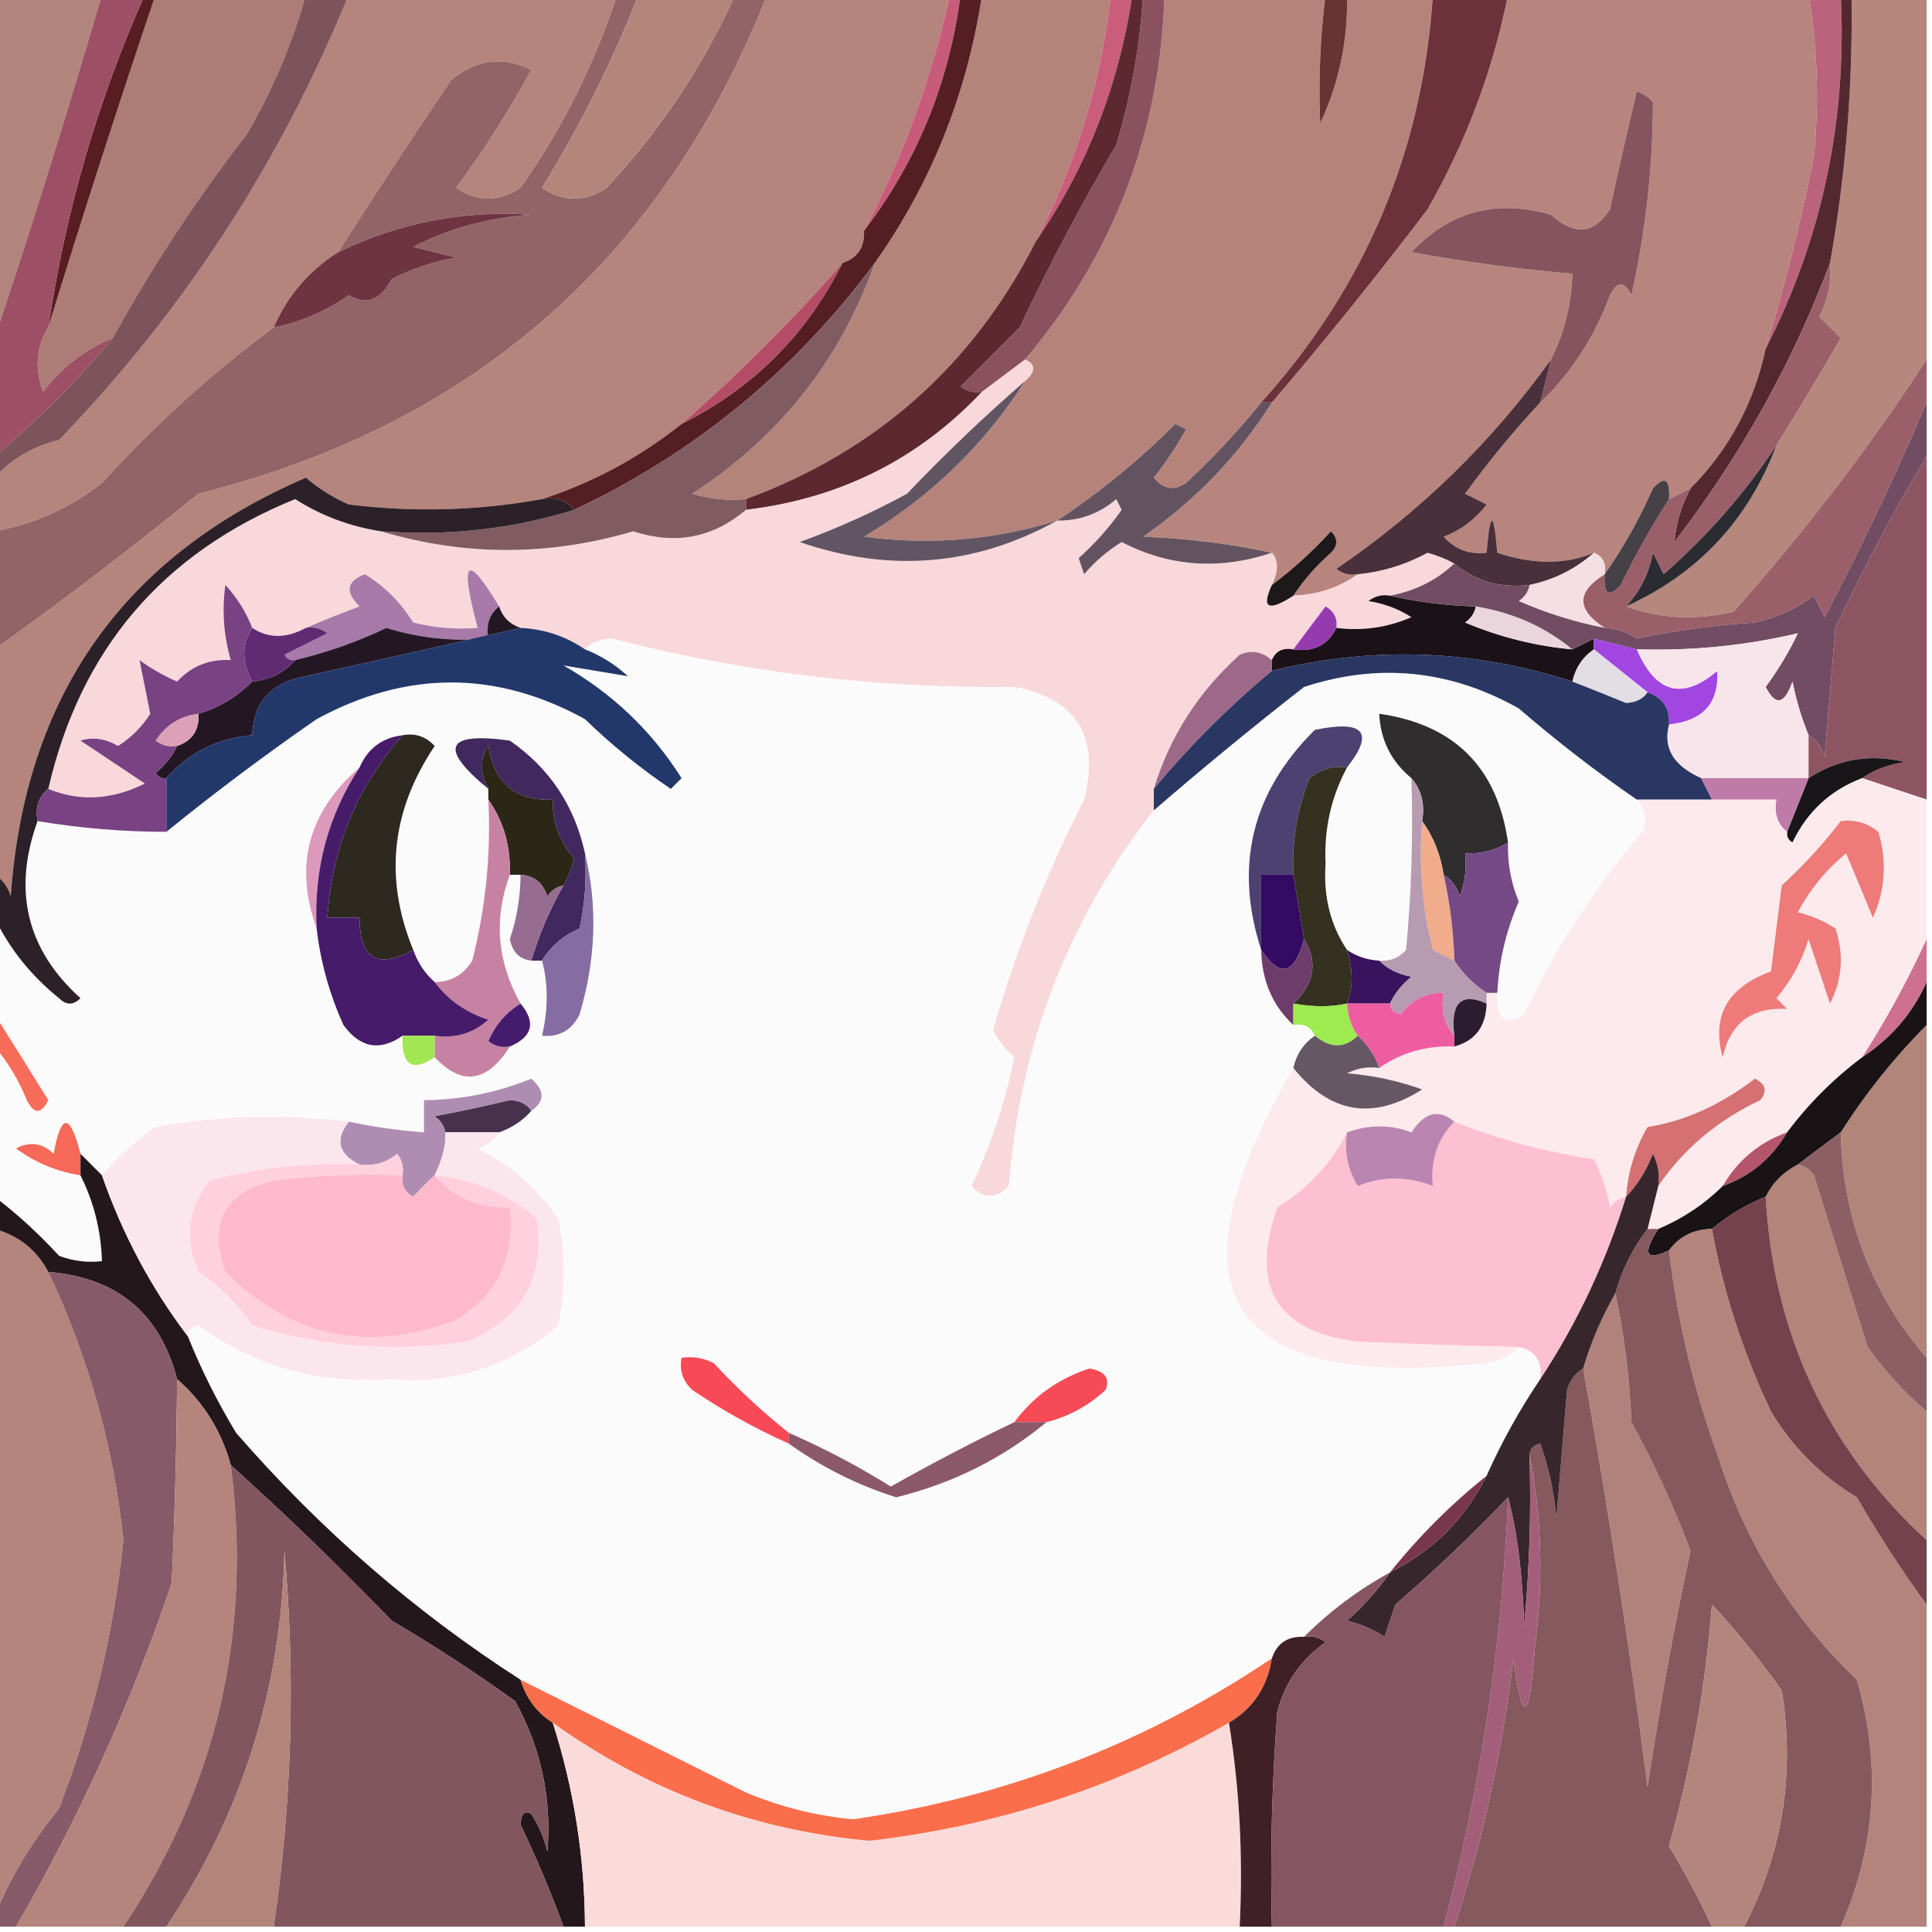 <?xml version="1.0" encoding="UTF-8"?>
<!DOCTYPE svg PUBLIC "-//W3C//DTD SVG 1.1//EN" "http://www.w3.org/Graphics/SVG/1.1/DTD/svg11.dtd">
<svg xmlns="http://www.w3.org/2000/svg" version="1.1" width="180px" height="180px" style="shape-rendering:geometricPrecision; text-rendering:geometricPrecision; image-rendering:optimizeQuality; fill-rule:evenodd; clip-rule:evenodd" xmlns:xlink="http://www.w3.org/1999/xlink">
<g><path style="opacity:1" fill="#b1857c" d="M -0.5,-0.5 C 2.833,-0.5 6.167,-0.5 9.5,-0.5C 6.333,10.328 3,20.994 -0.5,31.5C -0.5,20.833 -0.5,10.167 -0.5,-0.5 Z"/></g>
<g><path style="opacity:1" fill="#ad7c76" d="M 14.5,-0.5 C 19.167,-0.5 23.833,-0.5 28.5,-0.5C 27.237,4.032 25.404,8.365 23,12.5C 18.327,18.516 14.16,24.849 10.5,31.5C 7.944,32.543 5.777,34.21 4,36.5C 3.211,34.288 3.378,32.288 4.5,30.5C 7.665,20.197 10.998,9.863 14.5,-0.5 Z"/></g>
<g><path style="opacity:1" fill="#b5847c" d="M 32.5,-0.5 C 40.833,-0.5 49.167,-0.5 57.5,-0.5C 55.414,5.93 52.414,11.93 48.5,17.5C 46.5,18.833 44.5,18.833 42.5,17.5C 45.083,14.003 47.416,10.336 49.5,6.5C 46.812,5.203 44.312,5.536 42,7.5C 38.405,12.811 34.905,18.145 31.5,23.5C 28.787,25.213 26.787,27.547 25.5,30.5C 19.703,34.795 14.37,39.629 9.5,45C 6.516,47.326 3.183,48.826 -0.5,49.5C -0.5,47.833 -0.5,46.167 -0.5,44.5C 1.113,42.73 3.113,41.564 5.5,41C 17.142,28.945 26.142,15.112 32.5,-0.5 Z"/></g>
<g><path style="opacity:1" fill="#926467" d="M 57.5,-0.5 C 58.167,-0.5 58.833,-0.5 59.5,-0.5C 57.038,5.757 54.038,11.757 50.5,17.5C 52.5,18.833 54.5,18.833 56.5,17.5C 61.503,12.159 65.503,6.159 68.5,-0.5C 69.5,-0.5 70.5,-0.5 71.5,-0.5C 61.736,24.102 44.069,39.602 18.5,46C 12.29,51.049 5.957,55.883 -0.5,60.5C -0.5,56.833 -0.5,53.167 -0.5,49.5C 3.183,48.826 6.516,47.326 9.5,45C 14.37,39.629 19.703,34.795 25.5,30.5C 28.005,30.02 30.338,29.02 32.5,27.5C 34.123,28.476 35.457,27.976 36.5,26C 38.392,25.027 40.392,24.36 42.5,24C 41.167,23.667 39.833,23.333 38.5,23C 41.909,21.26 45.576,20.26 49.5,20C 43.185,19.579 37.185,20.746 31.5,23.5C 34.905,18.145 38.405,12.811 42,7.5C 44.312,5.536 46.812,5.203 49.5,6.5C 47.416,10.336 45.083,14.003 42.5,17.5C 44.5,18.833 46.5,18.833 48.5,17.5C 52.414,11.93 55.414,5.93 57.5,-0.5 Z"/></g>
<g><path style="opacity:1" fill="#b4867b" d="M 59.5,-0.5 C 62.5,-0.5 65.5,-0.5 68.5,-0.5C 65.503,6.159 61.503,12.159 56.5,17.5C 54.5,18.833 52.5,18.833 50.5,17.5C 54.038,11.757 57.038,5.757 59.5,-0.5 Z"/></g>
<g><path style="opacity:1" fill="#b5847c" d="M 71.5,-0.5 C 77.167,-0.5 82.833,-0.5 88.5,-0.5C 86.821,7.205 84.154,14.538 80.5,21.5C 80.573,23.027 79.906,24.027 78.5,24.5C 73.833,29.833 68.833,34.833 63.5,39.5C 59.571,42.631 55.237,44.964 50.5,46.5C 44.551,47.579 38.551,47.746 32.5,47C 31.034,46.364 29.7,45.531 28.5,44.5C 11.483,51.837 2.317,64.837 1,83.5C 0.722,82.584 0.222,81.918 -0.5,81.5C -0.5,74.5 -0.5,67.5 -0.5,60.5C 5.957,55.883 12.29,51.049 18.5,46C 44.069,39.602 61.736,24.102 71.5,-0.5 Z"/></g>
<g><path style="opacity:1" fill="#b4837a" d="M 91.5,-0.5 C 95.5,-0.5 99.5,-0.5 103.5,-0.5C 102.576,7.605 100.242,15.272 96.5,22.5C 90.654,34.011 81.654,42.011 69.5,46.5C 67.801,46.66 66.134,46.493 64.5,46C 72.658,40.69 78.324,33.523 81.5,24.5C 86.76,17.079 90.093,8.746 91.5,-0.5 Z"/></g>
<g><path style="opacity:1" fill="#b6837b" d="M 108.5,-0.5 C 113.5,-0.5 118.5,-0.5 123.5,-0.5C 122.996,3.507 122.83,7.507 123,11.5C 124.772,7.687 125.605,3.687 125.5,-0.5C 128.167,-0.5 130.833,-0.5 133.5,-0.5C 132.561,14.042 127.227,26.709 117.5,37.5C 115.4,40.104 113.067,42.604 110.5,45C 109.365,45.749 108.365,45.583 107.5,44.5C 108.624,43.086 109.624,41.586 110.5,40C 110.167,39.833 109.833,39.667 109.5,39.5C 106.129,42.871 102.463,45.871 98.5,48.5C 92.629,50.323 86.629,50.823 80.5,50C 86.685,46.314 91.685,41.48 95.5,35.5C 96.506,34.604 96.506,33.938 95.5,33.5C 103.761,23.722 108.095,12.389 108.5,-0.5 Z"/></g>
<g><path style="opacity:1" fill="#b7857d" d="M 140.5,-0.5 C 149.833,-0.5 159.167,-0.5 168.5,-0.5C 169.332,4.481 169.498,9.481 169,14.5C 167.8,20.596 166.3,26.596 164.5,32.5C 163.41,37.568 161.076,41.901 157.5,45.5C 156.833,45.833 156.167,46.167 155.5,46.5C 155.607,44.621 155.107,44.288 154,45.5C 152.726,48.391 151.226,51.058 149.5,53.5C 149.672,52.508 149.338,51.842 148.5,51.5C 145.849,52.611 142.849,52.611 139.5,51.5C 139.167,47.5 138.833,47.5 138.5,51.5C 136.897,51.688 135.563,51.188 134.5,50C 136.116,49.385 137.449,48.385 138.5,47C 137.833,46.667 137.167,46.333 136.5,46C 138.698,42.977 141.031,40.144 143.5,37.5C 146.389,34.744 148.556,31.411 150,27.5C 150.667,26.167 151.333,26.167 152,27.5C 153.329,21.537 153.996,15.537 154,9.5C 153.586,9.043 153.086,8.709 152.5,8.5C 151.621,12.154 150.787,15.821 150,19.5C 148.512,21.82 146.679,21.987 144.5,20C 139.36,18.54 135.026,19.707 131.5,23.5C 136.477,24.407 141.477,25.073 146.5,25.5C 146.416,28.327 145.75,30.994 144.5,33.5C 139.027,41.139 132.36,47.639 124.5,53C 125.094,53.464 125.761,53.631 126.5,53.5C 124.786,54.738 122.786,55.405 120.5,55.5C 121.458,54.038 122.624,52.705 124,51.5C 124.667,50.833 124.667,50.167 124,49.5C 122.296,51.373 120.463,53.04 118.5,54.5C 119.116,53.202 119.116,52.202 118.5,51.5C 114.688,50.676 110.688,50.176 106.5,50C 111.377,46.624 115.377,42.457 118.5,37.5C 123.469,31.688 128.303,25.688 133,19.5C 136.591,13.225 139.091,6.558 140.5,-0.5 Z"/></g>
<g><path style="opacity:1" fill="#b6877c" d="M 172.5,-0.5 C 174.833,-0.5 177.167,-0.5 179.5,-0.5C 179.5,10.833 179.5,22.167 179.5,33.5C 174.13,41.718 168.13,49.551 161.5,57C 157.973,57.807 154.64,57.641 151.5,56.5C 158.228,53.438 162.894,48.438 165.5,41.5C 167.501,38.288 169.501,34.955 171.5,31.5C 170.833,30.833 170.167,30.167 169.5,29.5C 170.309,27.929 170.643,26.262 170.5,24.5C 171.971,16.242 172.638,7.909 172.5,-0.5 Z"/></g>
<g><path style="opacity:1" fill="#693331" d="M 123.5,-0.5 C 124.167,-0.5 124.833,-0.5 125.5,-0.5C 125.605,3.687 124.772,7.687 123,11.5C 122.83,7.507 122.996,3.507 123.5,-0.5 Z"/></g>
<g><path style="opacity:1" fill="#571d21" d="M 13.5,-0.5 C 13.833,-0.5 14.167,-0.5 14.5,-0.5C 10.998,9.863 7.665,20.197 4.5,30.5C 6.092,19.729 9.092,9.395 13.5,-0.5 Z"/></g>
<g><path style="opacity:1" fill="#c85b7a" d="M 88.5,-0.5 C 88.833,-0.5 89.167,-0.5 89.5,-0.5C 88.433,7.72 85.433,15.053 80.5,21.5C 84.154,14.538 86.821,7.205 88.5,-0.5 Z"/></g>
<g><path style="opacity:1" fill="#bb637c" d="M 168.5,-0.5 C 169.5,-0.5 170.5,-0.5 171.5,-0.5C 172.088,11.235 169.754,22.235 164.5,32.5C 166.3,26.596 167.8,20.596 169,14.5C 169.498,9.481 169.332,4.481 168.5,-0.5 Z"/></g>
<g><path style="opacity:1" fill="#53282f" d="M 171.5,-0.5 C 171.833,-0.5 172.167,-0.5 172.5,-0.5C 172.638,7.909 171.971,16.242 170.5,24.5C 167.01,33.805 162.176,42.471 156,50.5C 156.134,48.811 156.634,47.144 157.5,45.5C 161.076,41.901 163.41,37.568 164.5,32.5C 169.754,22.235 172.088,11.235 171.5,-0.5 Z"/></g>
<g><path style="opacity:1" fill="#6d313b" d="M 133.5,-0.5 C 135.833,-0.5 138.167,-0.5 140.5,-0.5C 139.091,6.558 136.591,13.225 133,19.5C 128.303,25.688 123.469,31.688 118.5,37.5C 118.167,37.5 117.833,37.5 117.5,37.5C 127.227,26.709 132.561,14.042 133.5,-0.5 Z"/></g>
<g><path style="opacity:1" fill="#9d4f65" d="M 9.5,-0.5 C 10.833,-0.5 12.167,-0.5 13.5,-0.5C 9.092,9.395 6.092,19.729 4.5,30.5C 3.378,32.288 3.211,34.288 4,36.5C 5.777,34.21 7.944,32.543 10.5,31.5C 7.167,35.5 3.5,39.167 -0.5,42.5C -0.5,38.833 -0.5,35.167 -0.5,31.5C 3,20.994 6.333,10.328 9.5,-0.5 Z"/></g>
<g><path style="opacity:1" fill="#8b515e" d="M 106.5,-0.5 C 107.167,-0.5 107.833,-0.5 108.5,-0.5C 108.095,12.389 103.761,23.722 95.5,33.5C 94.167,34.5 92.833,35.5 91.5,36.5C 90.761,36.631 90.094,36.464 89.5,36C 91.333,34.167 93.167,32.333 95,30.5C 97.73,24.706 100.73,19.04 104,13.5C 105.373,8.928 106.206,4.261 106.5,-0.5 Z"/></g>
<g><path style="opacity:1" fill="#7d545c" d="M 28.5,-0.5 C 29.833,-0.5 31.167,-0.5 32.5,-0.5C 26.142,15.112 17.142,28.945 5.5,41C 3.113,41.564 1.113,42.73 -0.5,44.5C -0.5,43.833 -0.5,43.167 -0.5,42.5C 3.5,39.167 7.167,35.5 10.5,31.5C 14.16,24.849 18.327,18.516 23,12.5C 25.404,8.365 27.237,4.032 28.5,-0.5 Z"/></g>
<g><path style="opacity:1" fill="#ca5d7b" d="M 103.5,-0.5 C 104.167,-0.5 104.833,-0.5 105.5,-0.5C 104.241,7.96 101.241,15.627 96.5,22.5C 100.242,15.272 102.576,7.605 103.5,-0.5 Z"/></g>
<g><path style="opacity:1" fill="#85545e" d="M 143.5,37.5 C 143.833,36.167 144.167,34.833 144.5,33.5C 145.75,30.994 146.416,28.327 146.5,25.5C 141.477,25.073 136.477,24.407 131.5,23.5C 135.026,19.707 139.36,18.54 144.5,20C 146.679,21.987 148.512,21.82 150,19.5C 150.787,15.821 151.621,12.154 152.5,8.5C 153.086,8.709 153.586,9.043 154,9.5C 153.996,15.537 153.329,21.537 152,27.5C 151.333,26.167 150.667,26.167 150,27.5C 148.556,31.411 146.389,34.744 143.5,37.5 Z"/></g>
<g><path style="opacity:1" fill="#6f3441" d="M 25.5,30.5 C 26.787,27.547 28.787,25.213 31.5,23.5C 37.185,20.746 43.185,19.579 49.5,20C 45.576,20.26 41.909,21.26 38.5,23C 39.833,23.333 41.167,23.667 42.5,24C 40.392,24.36 38.392,25.027 36.5,26C 35.457,27.976 34.123,28.476 32.5,27.5C 30.338,29.02 28.005,30.02 25.5,30.5 Z"/></g>
<g><path style="opacity:1" fill="#b54c67" d="M 78.5,24.5 C 75.167,31.167 70.167,36.167 63.5,39.5C 68.833,34.833 73.833,29.833 78.5,24.5 Z"/></g>
<g><path style="opacity:1" fill="#5d2830" d="M 105.5,-0.5 C 105.833,-0.5 106.167,-0.5 106.5,-0.5C 106.206,4.261 105.373,8.928 104,13.5C 100.73,19.04 97.73,24.706 95,30.5C 93.167,32.333 91.333,34.167 89.5,36C 90.094,36.464 90.761,36.631 91.5,36.5C 85.566,42.801 78.232,46.467 69.5,47.5C 69.5,47.167 69.5,46.833 69.5,46.5C 81.654,42.011 90.654,34.011 96.5,22.5C 101.241,15.627 104.241,7.96 105.5,-0.5 Z"/></g>
<g><path style="opacity:1" fill="#541e22" d="M 89.5,-0.5 C 90.167,-0.5 90.833,-0.5 91.5,-0.5C 90.093,8.746 86.76,17.079 81.5,24.5C 74.071,34.539 64.738,42.206 53.5,47.5C 52.791,46.596 51.791,46.263 50.5,46.5C 55.237,44.964 59.571,42.631 63.5,39.5C 70.167,36.167 75.167,31.167 78.5,24.5C 79.906,24.027 80.573,23.027 80.5,21.5C 85.433,15.053 88.433,7.72 89.5,-0.5 Z"/></g>
<g><path style="opacity:1" fill="#9b5f69" d="M 170.5,24.5 C 170.643,26.262 170.309,27.929 169.5,29.5C 170.167,30.167 170.833,30.833 171.5,31.5C 169.501,34.955 167.501,38.288 165.5,41.5C 162.611,45.899 159.111,49.899 155,53.5C 154.667,52.833 154.333,52.167 154,51.5C 153.634,53.452 152.801,55.118 151.5,56.5C 154.64,57.641 157.973,57.807 161.5,57C 168.13,49.551 174.13,41.718 179.5,33.5C 179.5,34.833 179.5,36.167 179.5,37.5C 176.654,44.197 173.487,50.864 170,57.5C 169.667,56.833 169.333,56.167 169,55.5C 167.352,56.717 165.519,57.55 163.5,58C 159.778,58.238 156.111,58.738 152.5,59.5C 151.583,58.873 150.583,58.539 149.5,58.5C 146.849,56.801 146.849,55.134 149.5,53.5C 149.393,55.379 149.893,55.712 151,54.5C 152.397,51.646 153.897,48.98 155.5,46.5C 156.167,46.167 156.833,45.833 157.5,45.5C 156.634,47.144 156.134,48.811 156,50.5C 162.176,42.471 167.01,33.805 170.5,24.5 Z"/></g>
<g><path style="opacity:1" fill="#f8d8da" d="M 95.5,33.5 C 96.506,33.938 96.506,34.604 95.5,35.5C 91.702,38.796 88.036,42.296 84.5,46C 81.289,47.75 77.956,49.25 74.5,50.5C 82.874,53.395 90.874,52.728 98.5,48.5C 100.582,48.528 102.416,47.861 104,46.5C 104.167,46.833 104.333,47.167 104.5,47.5C 103.329,49.169 101.996,50.669 100.5,52C 100.667,52.5 100.833,53 101,53.5C 102.019,52.313 103.186,51.313 104.5,50.5C 108.941,52.799 113.608,53.132 118.5,51.5C 119.116,52.202 119.116,53.202 118.5,54.5C 117.496,56.677 118.162,57.011 120.5,55.5C 122.786,55.405 124.786,54.738 126.5,53.5C 128.787,53.276 130.953,52.609 133,51.5C 133.902,51.743 134.735,52.077 135.5,52.5C 133.844,54.06 131.844,55.06 129.5,55.5C 128.761,55.369 128.094,55.536 127.5,56C 128.938,56.219 130.271,56.719 131.5,57.5C 129.257,58.474 126.924,58.808 124.5,58.5C 124.631,57.624 124.298,56.957 123.5,56.5C 122.476,57.852 121.476,59.185 120.5,60.5C 119.508,60.328 118.842,60.662 118.5,61.5C 117.577,60.697 116.577,60.53 115.5,61C 111.634,64.486 108.967,68.653 107.5,73.5C 107.5,74.167 107.5,74.833 107.5,75.5C 99.522,85.678 95.022,97.345 94,110.5C 92.817,111.731 91.651,111.731 90.5,110.5C 92.301,106.683 93.635,102.683 94.5,98.5C 93.689,97.784 93.022,96.95 92.5,96C 94.635,88.563 97.468,81.396 101,74.5C 102.485,68.624 100.319,65.124 94.5,64C 81.794,64.174 69.294,62.674 57,59.5C 55.93,59.528 55.097,59.861 54.5,60.5C 52.703,59.27 50.703,58.604 48.5,58.5C 47.5,58.167 46.833,57.5 46.5,56.5C 43.459,51.433 42.792,52.1 44.5,58.5C 42.473,58.662 40.473,58.495 38.5,58C 37.32,56.104 35.82,54.604 34,53.5C 32.287,54.137 32.121,55.137 33.5,56.5C 31.709,57.17 30.042,57.837 28.5,58.5C 26.666,59.494 24.999,59.494 23.5,58.5C 22.928,57.027 22.095,55.693 21,54.5C 20.666,56.847 20.833,59.181 21.5,61.5C 19.517,61.383 17.85,62.05 16.5,63.5C 15.252,62.96 14.085,62.293 13,61.5C 13.333,63.167 13.667,64.833 14,66.5C 13.221,67.728 12.221,68.728 11,69.5C 9.838,68.813 8.672,68.647 7.5,69C 9.5,70.333 11.5,71.667 13.5,73C 10.405,74.534 7.405,74.701 4.5,73.5C 7.48,60.519 15.146,51.519 27.5,46.5C 29.944,48.054 32.611,49.054 35.5,49.5C 43.26,51.82 51.094,51.82 59,49.5C 62.914,50.782 66.414,50.116 69.5,47.5C 78.232,46.467 85.566,42.801 91.5,36.5C 92.833,35.5 94.167,34.5 95.5,33.5 Z"/></g>
<g><path style="opacity:1" fill="#464047" d="M 155.5,46.5 C 153.897,48.98 152.397,51.646 151,54.5C 149.893,55.712 149.393,55.379 149.5,53.5C 151.226,51.058 152.726,48.391 154,45.5C 155.107,44.288 155.607,44.621 155.5,46.5 Z"/></g>
<g><path style="opacity:1" fill="#805c62" d="M 81.5,24.5 C 78.324,33.523 72.658,40.69 64.5,46C 66.134,46.493 67.801,46.66 69.5,46.5C 69.5,46.833 69.5,47.167 69.5,47.5C 66.414,50.116 62.914,50.782 59,49.5C 51.094,51.82 43.26,51.82 35.5,49.5C 41.732,49.964 47.732,49.297 53.5,47.5C 64.738,42.206 74.071,34.539 81.5,24.5 Z"/></g>
<g><path style="opacity:1" fill="#635360" d="M 117.5,37.5 C 117.833,37.5 118.167,37.5 118.5,37.5C 115.377,42.457 111.377,46.624 106.5,50C 110.688,50.176 114.688,50.676 118.5,51.5C 113.608,53.132 108.941,52.799 104.5,50.5C 103.186,51.313 102.019,52.313 101,53.5C 100.833,53 100.667,52.5 100.5,52C 101.996,50.669 103.329,49.169 104.5,47.5C 104.333,47.167 104.167,46.833 104,46.5C 102.416,47.861 100.582,48.528 98.5,48.5C 102.463,45.871 106.129,42.871 109.5,39.5C 109.833,39.667 110.167,39.833 110.5,40C 109.624,41.586 108.624,43.086 107.5,44.5C 108.365,45.583 109.365,45.749 110.5,45C 113.067,42.604 115.4,40.104 117.5,37.5 Z"/></g>
<g><path style="opacity:1" fill="#615564" d="M 95.5,35.5 C 91.685,41.48 86.685,46.314 80.5,50C 86.629,50.823 92.629,50.323 98.5,48.5C 90.874,52.728 82.874,53.395 74.5,50.5C 77.956,49.25 81.289,47.75 84.5,46C 88.036,42.296 91.702,38.796 95.5,35.5 Z"/></g>
<g><path style="opacity:1" fill="#49303a" d="M 144.5,33.5 C 144.167,34.833 143.833,36.167 143.5,37.5C 141.031,40.144 138.698,42.977 136.5,46C 137.167,46.333 137.833,46.667 138.5,47C 137.449,48.385 136.116,49.385 134.5,50C 135.563,51.188 136.897,51.688 138.5,51.5C 138.833,47.5 139.167,47.5 139.5,51.5C 142.849,52.611 145.849,52.611 148.5,51.5C 146.784,53.025 144.784,54.025 142.5,54.5C 139.789,54.815 137.456,54.148 135.5,52.5C 134.735,52.077 133.902,51.743 133,51.5C 130.953,52.609 128.787,53.276 126.5,53.5C 125.761,53.631 125.094,53.464 124.5,53C 132.36,47.639 139.027,41.139 144.5,33.5 Z"/></g>
<g><path style="opacity:1" fill="#1d181a" d="M 120.5,55.5 C 118.162,57.011 117.496,56.677 118.5,54.5C 120.463,53.04 122.296,51.373 124,49.5C 124.667,50.167 124.667,50.833 124,51.5C 122.624,52.705 121.458,54.038 120.5,55.5 Z"/></g>
<g><path style="opacity:1" fill="#f5dee4" d="M 148.5,51.5 C 149.338,51.842 149.672,52.508 149.5,53.5C 146.849,55.134 146.849,56.801 149.5,58.5C 146.763,57.969 144.096,57.136 141.5,56C 142.056,55.617 142.389,55.117 142.5,54.5C 144.784,54.025 146.784,53.025 148.5,51.5 Z"/></g>
<g><path style="opacity:1" fill="#2b2b32" d="M 165.5,41.5 C 162.894,48.438 158.228,53.438 151.5,56.5C 152.801,55.118 153.634,53.452 154,51.5C 154.333,52.167 154.667,52.833 155,53.5C 159.111,49.899 162.611,45.899 165.5,41.5 Z"/></g>
<g><path style="opacity:1" fill="#a77aaa" d="M 46.5,56.5 C 45.596,57.209 45.263,58.209 45.5,59.5C 42.223,59.784 39.057,59.45 36,58.5C 33.273,59.798 30.44,60.798 27.5,61.5C 27.062,61.565 26.728,61.399 26.5,61C 27.833,60.333 29.167,59.667 30.5,59C 29.906,58.536 29.239,58.369 28.5,58.5C 30.042,57.837 31.709,57.17 33.5,56.5C 32.121,55.137 32.287,54.137 34,53.5C 35.82,54.604 37.32,56.104 38.5,58C 40.473,58.495 42.473,58.662 44.5,58.5C 42.792,52.1 43.459,51.433 46.5,56.5 Z"/></g>
<g><path style="opacity:1" fill="#1b1218" d="M 129.5,55.5 C 132.127,56.092 134.794,56.425 137.5,56.5C 137.389,57.117 137.056,57.617 136.5,58C 139.72,59.352 143.053,60.186 146.5,60.5C 147.167,60.167 147.833,59.833 148.5,59.5C 148.5,59.833 148.5,60.167 148.5,60.5C 147.449,61.222 146.782,62.222 146.5,63.5C 137.252,60.508 127.919,60.175 118.5,62.5C 118.5,62.167 118.5,61.833 118.5,61.5C 118.842,60.662 119.508,60.328 120.5,60.5C 122.38,60.771 123.713,60.104 124.5,58.5C 126.924,58.808 129.257,58.474 131.5,57.5C 130.271,56.719 128.938,56.219 127.5,56C 128.094,55.536 128.761,55.369 129.5,55.5 Z"/></g>
<g><path style="opacity:1" fill="#ebd5dc" d="M 137.5,56.5 C 140.943,57.059 143.943,58.393 146.5,60.5C 143.053,60.186 139.72,59.352 136.5,58C 137.056,57.617 137.389,57.117 137.5,56.5 Z"/></g>
<g><path style="opacity:1" fill="#724c63" d="M 179.5,37.5 C 179.5,39.167 179.5,40.833 179.5,42.5C 176.456,47.582 173.622,52.915 171,58.5C 170.667,62.5 170.333,66.5 170,70.5C 169.722,69.584 169.222,68.918 168.5,68.5C 167.852,66.914 167.352,65.248 167,63.5C 166.257,65.645 165.424,65.811 164.5,64C 165.67,62.413 166.67,60.747 167.5,59C 162.666,60.15 157.666,60.65 152.5,60.5C 151.167,60.167 149.833,59.833 148.5,59.5C 147.833,59.833 147.167,60.167 146.5,60.5C 143.943,58.393 140.943,57.059 137.5,56.5C 134.794,56.425 132.127,56.092 129.5,55.5C 131.844,55.06 133.844,54.06 135.5,52.5C 137.456,54.148 139.789,54.815 142.5,54.5C 142.389,55.117 142.056,55.617 141.5,56C 144.096,57.136 146.763,57.969 149.5,58.5C 150.583,58.539 151.583,58.873 152.5,59.5C 156.111,58.738 159.778,58.238 163.5,58C 165.519,57.55 167.352,56.717 169,55.5C 169.333,56.167 169.667,56.833 170,57.5C 173.487,50.864 176.654,44.197 179.5,37.5 Z"/></g>
<g><path style="opacity:1" fill="#fcfbfb" d="M 54.5,60.5 C 55.097,59.861 55.93,59.528 57,59.5C 69.294,62.674 81.794,64.174 94.5,64C 100.319,65.124 102.485,68.624 101,74.5C 97.468,81.396 94.635,88.563 92.5,96C 93.022,96.95 93.689,97.784 94.5,98.5C 93.635,102.683 92.301,106.683 90.5,110.5C 91.651,111.731 92.817,111.731 94,110.5C 95.022,97.345 99.522,85.678 107.5,75.5C 112.061,71.556 116.727,67.722 121.5,64C 128.434,61.733 135.101,62.4 141.5,66C 145.061,69.073 148.728,71.906 152.5,74.5C 153.303,75.423 153.47,76.423 153,77.5C 148.574,82.689 144.907,88.356 142,94.5C 140.187,95.609 139.354,94.942 139.5,92.5C 139.647,89.557 140.313,86.724 141.5,84C 140.767,82.234 140.433,80.401 140.5,78.5C 139.5,71.5 135.5,67.5 128.5,66.5C 128.615,68.947 129.615,70.947 131.5,72.5C 131.666,77.844 131.499,83.177 131,88.5C 130.329,89.252 129.496,89.586 128.5,89.5C 127.391,89.443 126.391,89.11 125.5,88.5C 123.953,86.193 123.287,83.527 123.5,80.5C 123.346,77.263 124.013,74.263 125.5,71.5C 128.086,68.221 127.086,67.055 122.5,68C 116.631,73.819 114.964,80.652 117.5,88.5C 117.552,91.346 118.552,93.68 120.5,95.5C 121.492,95.328 122.158,95.662 122.5,96.5C 121.449,97.222 120.782,98.222 120.5,99.5C 108.245,120.481 114.245,129.648 138.5,127C 139.737,126.768 140.737,126.268 141.5,125.5C 143.048,125.821 143.715,126.821 143.5,128.5C 141.583,131.331 139.917,134.331 138.5,137.5C 135.167,140.167 132.167,143.167 129.5,146.5C 126.545,148.122 123.878,150.122 121.5,152.5C 119.973,152.427 118.973,153.094 118.5,154.5C 106.753,162.421 93.753,167.421 79.5,169.5C 76.044,169.182 72.711,168.348 69.5,167C 62.447,163.473 55.447,159.973 48.5,156.5C 38.678,150.192 29.845,142.525 22,133.5C 20.239,130.589 18.739,127.589 17.5,124.5C 17.56,123.957 17.893,123.624 18.5,123.5C 23.663,127.251 29.496,128.918 36,128.5C 42.055,129.037 47.388,127.37 52,123.5C 52.667,120.167 52.667,116.833 52,113.5C 50.024,110.699 47.524,108.532 44.5,107C 45.416,106.722 46.083,106.222 46.5,105.5C 47.709,105.068 48.709,104.401 49.5,103.5C 50.776,102.614 50.776,101.614 49.5,100.5C 46.292,101.802 42.959,102.469 39.5,102.5C 39.5,103.5 39.5,104.5 39.5,105.5C 37.139,105.326 34.806,104.993 32.5,104.5C 26.331,103.765 20.331,103.931 14.5,105C 12.591,106.356 10.925,107.856 9.5,109.5C 8.833,108.833 8.167,108.167 7.5,107.5C 6.52,103.674 5.687,103.674 5,107.5C 3.951,106.483 2.784,106.316 1.5,107C 3.287,108.319 5.287,109.152 7.5,109.5C 8.75,112.006 9.416,114.673 9.5,117.5C 8.127,117.657 6.793,117.49 5.5,117C 3.63,114.96 1.63,113.127 -0.5,111.5C -0.5,106.833 -0.5,102.167 -0.5,97.5C 0.725,98.937 1.725,100.604 2.5,102.5C 3.167,103.833 3.833,103.833 4.5,102.5C 2.808,99.769 1.142,97.103 -0.5,94.5C -0.5,91.5 -0.5,88.5 -0.5,85.5C 0.879,88.386 2.879,90.886 5.5,93C 6.167,93.667 6.833,93.667 7.5,93C 2.489,88.48 1.156,82.98 3.5,76.5C 7.466,77.162 11.466,77.496 15.5,77.5C 19.988,73.856 24.655,70.356 29.5,67C 37.889,62.445 46.222,62.445 54.5,67C 56.983,69.406 59.65,71.573 62.5,73.5C 62.833,73.167 63.167,72.833 63.5,72.5C 60.726,68.104 57.059,64.604 52.5,62C 54.5,62.333 56.5,62.667 58.5,63C 57.307,61.905 55.973,61.072 54.5,60.5 Z"/></g>
<g><path style="opacity:1" fill="#963ab0" d="M 124.5,58.5 C 123.713,60.104 122.38,60.771 120.5,60.5C 121.476,59.185 122.476,57.852 123.5,56.5C 124.298,56.957 124.631,57.624 124.5,58.5 Z"/></g>
<g><path style="opacity:1" fill="#a246e2" d="M 148.5,60.5 C 148.5,60.167 148.5,59.833 148.5,59.5C 149.833,59.833 151.167,60.167 152.5,60.5C 154.258,64.593 156.758,65.259 160,62.5C 160.168,65.506 158.668,67.173 155.5,67.5C 155.573,65.973 154.906,64.973 153.5,64.5C 151.833,63.167 150.167,61.833 148.5,60.5 Z"/></g>
<g><path style="opacity:1" fill="#241724" d="M 46.5,56.5 C 46.833,57.5 47.5,58.167 48.5,58.5C 42.084,59.972 35.417,61.472 28.5,63C 25.293,63.572 23.626,65.405 23.5,68.5C 20.281,68.776 17.615,70.109 15.5,72.5C 15.062,72.565 14.728,72.399 14.5,72C 15.38,71.292 16.047,70.458 16.5,69.5C 17.906,69.027 18.573,68.027 18.5,66.5C 20.411,65.925 22.078,64.925 23.5,63.5C 25.153,63.34 26.486,62.674 27.5,61.5C 30.44,60.798 33.273,59.798 36,58.5C 39.057,59.45 42.223,59.784 45.5,59.5C 45.263,58.209 45.596,57.209 46.5,56.5 Z"/></g>
<g><path style="opacity:1" fill="#602b72" d="M 23.5,58.5 C 24.999,59.494 26.666,59.494 28.5,58.5C 29.239,58.369 29.906,58.536 30.5,59C 29.167,59.667 27.833,60.333 26.5,61C 26.728,61.399 27.062,61.565 27.5,61.5C 26.486,62.674 25.153,63.34 23.5,63.5C 22.506,61.666 22.506,59.999 23.5,58.5 Z"/></g>
<g><path style="opacity:1" fill="#22386b" d="M 48.5,58.5 C 50.703,58.604 52.703,59.27 54.5,60.5C 55.973,61.072 57.307,61.905 58.5,63C 56.5,62.667 54.5,62.333 52.5,62C 57.059,64.604 60.726,68.104 63.5,72.5C 63.167,72.833 62.833,73.167 62.5,73.5C 59.65,71.573 56.983,69.406 54.5,67C 46.222,62.445 37.889,62.445 29.5,67C 24.655,70.356 19.988,73.856 15.5,77.5C 15.5,75.833 15.5,74.167 15.5,72.5C 17.615,70.109 20.281,68.776 23.5,68.5C 23.626,65.405 25.293,63.572 28.5,63C 35.417,61.472 42.084,59.972 48.5,58.5 Z"/></g>
<g><path style="opacity:1" fill="#e3dde4" d="M 148.5,60.5 C 150.167,61.833 151.833,63.167 153.5,64.5C 153.083,65.124 152.416,65.457 151.5,65.5C 149.823,64.813 148.156,64.147 146.5,63.5C 146.782,62.222 147.449,61.222 148.5,60.5 Z"/></g>
<g><path style="opacity:1" fill="#f8e5eb" d="M 168.5,68.5 C 168.5,69.833 168.5,71.167 168.5,72.5C 165.167,72.5 161.833,72.5 158.5,72.5C 155.913,71.352 154.913,69.685 155.5,67.5C 158.668,67.173 160.168,65.506 160,62.5C 156.758,65.259 154.258,64.593 152.5,60.5C 157.666,60.65 162.666,60.15 167.5,59C 166.67,60.747 165.67,62.413 164.5,64C 165.424,65.811 166.257,65.645 167,63.5C 167.352,65.248 167.852,66.914 168.5,68.5 Z"/></g>
<g><path style="opacity:1" fill="#2d2129" d="M 50.5,46.5 C 51.791,46.263 52.791,46.596 53.5,47.5C 47.732,49.297 41.732,49.964 35.5,49.5C 32.611,49.054 29.944,48.054 27.5,46.5C 15.146,51.519 7.48,60.519 4.5,73.5C 3.596,74.209 3.263,75.209 3.5,76.5C 1.156,82.98 2.489,88.48 7.5,93C 6.833,93.667 6.167,93.667 5.5,93C 2.879,90.886 0.879,88.386 -0.5,85.5C -0.5,84.167 -0.5,82.833 -0.5,81.5C 0.222,81.918 0.722,82.584 1,83.5C 2.317,64.837 11.483,51.837 28.5,44.5C 29.7,45.531 31.034,46.364 32.5,47C 38.551,47.746 44.551,47.579 50.5,46.5 Z"/></g>
<g><path style="opacity:1" fill="#9e6988" d="M 118.5,61.5 C 118.5,61.833 118.5,62.167 118.5,62.5C 114.473,65.86 110.806,69.527 107.5,73.5C 108.967,68.653 111.634,64.486 115.5,61C 116.577,60.53 117.577,60.697 118.5,61.5 Z"/></g>
<g><path style="opacity:1" fill="#dca1b6" d="M 18.5,66.5 C 18.573,68.027 17.906,69.027 16.5,69.5C 15.761,69.631 15.094,69.464 14.5,69C 15.471,67.519 16.804,66.685 18.5,66.5 Z"/></g>
<g><path style="opacity:1" fill="#293762" d="M 146.5,63.5 C 148.156,64.147 149.823,64.813 151.5,65.5C 152.416,65.457 153.083,65.124 153.5,64.5C 154.906,64.973 155.573,65.973 155.5,67.5C 154.913,69.685 155.913,71.352 158.5,72.5C 158.833,73.167 159.167,73.833 159.5,74.5C 157.167,74.5 154.833,74.5 152.5,74.5C 148.728,71.906 145.061,69.073 141.5,66C 135.101,62.4 128.434,61.733 121.5,64C 116.727,67.722 112.061,71.556 107.5,75.5C 107.5,74.833 107.5,74.167 107.5,73.5C 110.806,69.527 114.473,65.86 118.5,62.5C 127.919,60.175 137.252,60.508 146.5,63.5 Z"/></g>
<g><path style="opacity:1" fill="#8d5562" d="M 179.5,42.5 C 179.5,53.167 179.5,63.833 179.5,74.5C 177.5,73.833 175.5,73.167 173.5,72.5C 174.609,71.71 175.942,71.21 177.5,71C 174.259,70.207 171.259,70.707 168.5,72.5C 168.5,71.167 168.5,69.833 168.5,68.5C 169.222,68.918 169.722,69.584 170,70.5C 170.333,66.5 170.667,62.5 171,58.5C 173.622,52.915 176.456,47.582 179.5,42.5 Z"/></g>
<g><path style="opacity:1" fill="#794282" d="M 23.5,58.5 C 22.506,59.999 22.506,61.666 23.5,63.5C 22.078,64.925 20.411,65.925 18.5,66.5C 16.804,66.685 15.471,67.519 14.5,69C 15.094,69.464 15.761,69.631 16.5,69.5C 16.047,70.458 15.38,71.292 14.5,72C 14.728,72.399 15.062,72.565 15.5,72.5C 15.5,74.167 15.5,75.833 15.5,77.5C 11.466,77.496 7.466,77.162 3.5,76.5C 3.263,75.209 3.596,74.209 4.5,73.5C 7.405,74.701 10.405,74.534 13.5,73C 11.5,71.667 9.5,70.333 7.5,69C 8.672,68.647 9.838,68.813 11,69.5C 12.221,68.728 13.221,67.728 14,66.5C 13.667,64.833 13.333,63.167 13,61.5C 14.085,62.293 15.252,62.96 16.5,63.5C 17.85,62.05 19.517,61.383 21.5,61.5C 20.833,59.181 20.666,56.847 21,54.5C 22.095,55.693 22.928,57.027 23.5,58.5 Z"/></g>
<g><path style="opacity:1" fill="#412960" d="M 54.5,79.5 C 54.663,81.857 54.497,84.19 54,86.5C 52.481,87.163 51.315,88.163 50.5,89.5C 50.167,89.5 49.833,89.5 49.5,89.5C 50.242,87.02 51.242,84.687 52.5,82.5C 52.923,81.735 53.257,80.902 53.5,80C 52.115,78.403 51.449,76.57 51.5,74.5C 48.057,74.65 46.057,72.983 45.5,69.5C 44.708,70.7 44.708,72.033 45.5,73.5C 40.843,69.677 41.51,68.177 47.5,69C 51.205,71.574 53.538,75.074 54.5,79.5 Z"/></g>
<g><path style="opacity:1" fill="#191619" d="M 173.5,72.5 C 170.551,73.614 168.385,75.614 167,78.5C 166.601,78.272 166.435,77.938 166.5,77.5C 167.167,75.833 167.833,74.167 168.5,72.5C 171.259,70.707 174.259,70.207 177.5,71C 175.942,71.21 174.609,71.71 173.5,72.5 Z"/></g>
<g><path style="opacity:1" fill="#be7ba8" d="M 158.5,72.5 C 161.833,72.5 165.167,72.5 168.5,72.5C 167.833,74.167 167.167,75.833 166.5,77.5C 165.596,76.791 165.263,75.791 165.5,74.5C 163.5,74.5 161.5,74.5 159.5,74.5C 159.167,73.833 158.833,73.167 158.5,72.5 Z"/></g>
<g><path style="opacity:1" fill="#fceaed" d="M 173.5,72.5 C 175.5,73.167 177.5,73.833 179.5,74.5C 179.5,78.833 179.5,83.167 179.5,87.5C 177.772,91.287 175.772,94.954 173.5,98.5C 170.833,100.5 168.5,102.833 166.5,105.5C 163.911,106.419 161.911,108.086 160.5,110.5C 158.795,112.192 156.795,113.525 154.5,114.5C 154.167,114.5 153.833,114.5 153.5,114.5C 153.833,113.167 154.167,111.833 154.5,110.5C 156.855,107.044 160.022,104.377 164,102.5C 164.688,101.668 164.521,101.002 163.5,100.5C 160.263,102.967 156.93,104.467 153.5,105C 152.331,107.007 151.665,109.173 151.5,111.5C 150.883,111.611 150.383,111.944 150,112.5C 149.727,110.899 149.227,109.399 148.5,108C 143.916,107.305 139.583,106.138 135.5,104.5C 134.048,103.287 132.714,103.62 131.5,105.5C 129.584,104.752 127.584,104.752 125.5,105.5C 124.078,108.345 121.911,110.678 119,112.5C 116.416,119.883 118.916,124.05 126.5,125C 131.701,125.214 136.701,125.381 141.5,125.5C 140.737,126.268 139.737,126.768 138.5,127C 114.245,129.648 108.245,120.481 120.5,99.5C 123.912,103.749 127.912,104.416 132.5,101.5C 130.234,100.686 127.9,100.186 125.5,100C 126.448,99.517 127.448,99.35 128.5,99.5C 130.558,98.067 132.892,97.4 135.5,97.5C 137.446,96.965 138.446,95.632 138.5,93.5C 138.5,93.167 138.5,92.833 138.5,92.5C 138.833,92.5 139.167,92.5 139.5,92.5C 139.354,94.942 140.187,95.609 142,94.5C 144.907,88.356 148.574,82.689 153,77.5C 153.47,76.423 153.303,75.423 152.5,74.5C 154.833,74.5 157.167,74.5 159.5,74.5C 161.5,74.5 163.5,74.5 165.5,74.5C 165.263,75.791 165.596,76.791 166.5,77.5C 166.435,77.938 166.601,78.272 167,78.5C 168.385,75.614 170.551,73.614 173.5,72.5 Z"/></g>
<g><path style="opacity:1" fill="#2c2616" d="M 52.5,82.5 C 51.883,82.611 51.383,82.944 51,83.5C 50.583,82.244 49.75,81.577 48.5,81.5C 48.167,81.5 47.833,81.5 47.5,81.5C 47.59,78.848 46.924,76.514 45.5,74.5C 45.5,74.167 45.5,73.833 45.5,73.5C 44.708,72.033 44.708,70.7 45.5,69.5C 46.057,72.983 48.057,74.65 51.5,74.5C 51.449,76.57 52.115,78.403 53.5,80C 53.257,80.902 52.923,81.735 52.5,82.5 Z"/></g>
<g><path style="opacity:1" fill="#4c4171" d="M 125.5,71.5 C 124.178,71.33 123.011,71.663 122,72.5C 120.851,75.393 120.351,78.393 120.5,81.5C 119.5,81.5 118.5,81.5 117.5,81.5C 117.5,83.833 117.5,86.167 117.5,88.5C 114.964,80.652 116.631,73.819 122.5,68C 127.086,67.055 128.086,68.221 125.5,71.5 Z"/></g>
<g><path style="opacity:1" fill="#2d2921" d="M 37.5,68.5 C 38.675,68.281 39.675,68.614 40.5,69.5C 36.445,75.539 35.778,81.873 38.5,88.5C 35.163,90.33 33.496,89.33 33.5,85.5C 32.5,85.5 31.5,85.5 30.5,85.5C 30.917,79.005 33.25,73.339 37.5,68.5 Z"/></g>
<g><path style="opacity:1" fill="#2f2d2e" d="M 140.5,78.5 C 139.292,79.234 137.959,79.567 136.5,79.5C 136.657,80.873 136.49,82.207 136,83.5C 135.722,82.584 135.222,81.918 134.5,81.5C 134.204,79.597 133.537,77.93 132.5,76.5C 132.768,74.901 132.434,73.568 131.5,72.5C 129.615,70.947 128.615,68.947 128.5,66.5C 135.5,67.5 139.5,71.5 140.5,78.5 Z"/></g>
<g><path style="opacity:1" fill="#ee7a79" d="M 171.5,76.5 C 172.822,76.33 173.989,76.663 175,77.5C 175.818,80.227 175.652,82.894 174.5,85.5C 173.667,83.5 172.833,81.5 172,79.5C 170.122,81.043 168.622,82.876 167.5,85C 168.766,85.309 169.933,85.809 171,86.5C 171.814,88.902 171.647,91.235 170.5,93.5C 169.833,91.5 169.167,89.5 168.5,87.5C 167.866,89.567 166.866,91.4 165.5,93C 165.833,93.333 166.167,93.667 166.5,94C 163.203,93.816 161.203,95.316 160.5,98.5C 159.44,94.661 160.94,91.995 165,90.5C 165.333,87.833 165.667,85.167 166,82.5C 168.04,80.63 169.873,78.63 171.5,76.5 Z"/></g>
<g><path style="opacity:1" fill="#c782a3" d="M 45.5,74.5 C 46.924,76.514 47.59,78.848 47.5,81.5C 45.977,85.612 46.31,89.612 48.5,93.5C 47.163,94.315 46.163,95.481 45.5,97C 46.094,97.464 46.761,97.631 47.5,97.5C 45.38,100.866 43.047,101.199 40.5,98.5C 40.5,97.833 40.5,97.167 40.5,96.5C 42.429,96.769 44.095,96.269 45.5,95C 43.41,94.331 41.743,93.164 40.5,91.5C 42.017,91.489 43.184,90.823 44,89.5C 45.25,84.581 45.75,79.581 45.5,74.5 Z"/></g>
<g><path style="opacity:1" fill="#dc99bb" d="M 33.5,71.5 C 30.553,76.016 29.22,81.016 29.5,86.5C 27.38,80.627 28.714,75.627 33.5,71.5 Z"/></g>
<g><path style="opacity:1" fill="#350a63" d="M 120.5,81.5 C 120.833,83.5 121.167,85.5 121.5,87.5C 120.59,90.814 119.257,91.148 117.5,88.5C 117.5,86.167 117.5,83.833 117.5,81.5C 118.5,81.5 119.5,81.5 120.5,81.5 Z"/></g>
<g><path style="opacity:1" fill="#966d91" d="M 48.5,81.5 C 49.75,81.577 50.583,82.244 51,83.5C 51.383,82.944 51.883,82.611 52.5,82.5C 51.242,84.687 50.242,87.02 49.5,89.5C 48.414,89.38 47.747,88.713 47.5,87.5C 48.156,85.547 48.489,83.547 48.5,81.5 Z"/></g>
<g><path style="opacity:1" fill="#343120" d="M 125.5,71.5 C 124.013,74.263 123.346,77.263 123.5,80.5C 123.287,83.527 123.953,86.193 125.5,88.5C 126.071,90.36 126.071,92.027 125.5,93.5C 124.002,93.834 122.335,93.834 120.5,93.5C 122.475,91.638 122.808,89.638 121.5,87.5C 121.167,85.5 120.833,83.5 120.5,81.5C 120.351,78.393 120.851,75.393 122,72.5C 123.011,71.663 124.178,71.33 125.5,71.5 Z"/></g>
<g><path style="opacity:1" fill="#f1ac8b" d="M 132.5,76.5 C 133.537,77.93 134.204,79.597 134.5,81.5C 135.092,84.127 135.425,86.794 135.5,89.5C 134.85,89.196 134.183,88.863 133.5,88.5C 132.509,84.555 132.176,80.555 132.5,76.5 Z"/></g>
<g><path style="opacity:1" fill="#744985" d="M 140.5,78.5 C 140.433,80.401 140.767,82.234 141.5,84C 140.313,86.724 139.647,89.557 139.5,92.5C 139.167,92.5 138.833,92.5 138.5,92.5C 137.306,91.728 136.306,90.728 135.5,89.5C 135.425,86.794 135.092,84.127 134.5,81.5C 135.222,81.918 135.722,82.584 136,83.5C 136.49,82.207 136.657,80.873 136.5,79.5C 137.959,79.567 139.292,79.234 140.5,78.5 Z"/></g>
<g><path style="opacity:1" fill="#461b69" d="M 37.5,68.5 C 33.25,73.339 30.917,79.005 30.5,85.5C 31.5,85.5 32.5,85.5 33.5,85.5C 33.496,89.33 35.163,90.33 38.5,88.5C 38.932,89.71 39.599,90.71 40.5,91.5C 41.743,93.164 43.41,94.331 45.5,95C 44.095,96.269 42.429,96.769 40.5,96.5C 39.5,96.5 38.5,96.5 37.5,96.5C 35.389,97.968 33.556,97.635 32,95.5C 30.698,92.625 29.865,89.625 29.5,86.5C 29.22,81.016 30.553,76.016 33.5,71.5C 34.262,69.738 35.596,68.738 37.5,68.5 Z"/></g>
<g><path style="opacity:1" fill="#856ca3" d="M 54.5,79.5 C 55.69,84.378 55.523,89.378 54,94.5C 53.29,95.973 52.124,96.64 50.5,96.5C 51.082,94.002 51.082,91.669 50.5,89.5C 51.315,88.163 52.481,87.163 54,86.5C 54.497,84.19 54.663,81.857 54.5,79.5 Z"/></g>
<g><path style="opacity:1" fill="#6e3c6b" d="M 121.5,87.5 C 122.808,89.638 122.475,91.638 120.5,93.5C 120.5,94.167 120.5,94.833 120.5,95.5C 118.552,93.68 117.552,91.346 117.5,88.5C 119.257,91.148 120.59,90.814 121.5,87.5 Z"/></g>
<g><path style="opacity:1" fill="#39135e" d="M 125.5,88.5 C 126.391,89.11 127.391,89.443 128.5,89.5C 129.263,90.268 130.263,90.768 131.5,91C 130.619,91.708 129.953,92.542 129.5,93.5C 128.167,93.5 126.833,93.5 125.5,93.5C 126.071,92.027 126.071,90.36 125.5,88.5 Z"/></g>
<g><path style="opacity:1" fill="#ce708f" d="M 179.5,87.5 C 179.5,88.833 179.5,90.167 179.5,91.5C 178.211,94.391 176.211,96.725 173.5,98.5C 175.772,94.954 177.772,91.287 179.5,87.5 Z"/></g>
<g><path style="opacity:1" fill="#b79bb0" d="M 131.5,72.5 C 132.434,73.568 132.768,74.901 132.5,76.5C 132.176,80.555 132.509,84.555 133.5,88.5C 134.183,88.863 134.85,89.196 135.5,89.5C 136.306,90.728 137.306,91.728 138.5,92.5C 138.5,92.833 138.5,93.167 138.5,93.5C 136.121,92.433 135.121,93.433 135.5,96.5C 134.566,95.432 134.232,94.099 134.5,92.5C 132.857,92.48 131.524,93.147 130.5,94.5C 129.893,94.376 129.56,94.043 129.5,93.5C 129.953,92.542 130.619,91.708 131.5,91C 130.263,90.768 129.263,90.268 128.5,89.5C 129.496,89.586 130.329,89.252 131,88.5C 131.499,83.177 131.666,77.844 131.5,72.5 Z"/></g>
<g><path style="opacity:1" fill="#2c1c30" d="M 138.5,93.5 C 138.446,95.632 137.446,96.965 135.5,97.5C 135.5,97.167 135.5,96.833 135.5,96.5C 135.121,93.433 136.121,92.433 138.5,93.5 Z"/></g>
<g><path style="opacity:1" fill="#9dea51" d="M 125.5,93.5 C 125.557,94.609 125.89,95.609 126.5,96.5C 125.295,97.686 123.961,97.686 122.5,96.5C 122.158,95.662 121.492,95.328 120.5,95.5C 120.5,94.833 120.5,94.167 120.5,93.5C 122.335,93.834 124.002,93.834 125.5,93.5 Z"/></g>
<g><path style="opacity:1" fill="#451b6d" d="M 48.5,93.5 C 49.954,95.263 49.62,96.597 47.5,97.5C 46.761,97.631 46.094,97.464 45.5,97C 46.163,95.481 47.163,94.315 48.5,93.5 Z"/></g>
<g><path style="opacity:1" fill="#ee5ca2" d="M 135.5,96.5 C 135.5,96.833 135.5,97.167 135.5,97.5C 132.892,97.4 130.558,98.067 128.5,99.5C 128.068,98.29 127.401,97.29 126.5,96.5C 125.89,95.609 125.557,94.609 125.5,93.5C 126.833,93.5 128.167,93.5 129.5,93.5C 129.56,94.043 129.893,94.376 130.5,94.5C 131.524,93.147 132.857,92.48 134.5,92.5C 134.232,94.099 134.566,95.432 135.5,96.5 Z"/></g>
<g><path style="opacity:1" fill="#f76d5a" d="M -0.5,94.5 C 1.142,97.103 2.808,99.769 4.5,102.5C 3.833,103.833 3.167,103.833 2.5,102.5C 1.725,100.604 0.725,98.937 -0.5,97.5C -0.5,96.5 -0.5,95.5 -0.5,94.5 Z"/></g>
<g><path style="opacity:1" fill="#a2e653" d="M 37.5,96.5 C 38.5,96.5 39.5,96.5 40.5,96.5C 40.5,97.167 40.5,97.833 40.5,98.5C 38.402,99.914 37.402,99.248 37.5,96.5 Z"/></g>
<g><path style="opacity:1" fill="#b2857b" d="M 179.5,95.5 C 179.5,105.833 179.5,116.167 179.5,126.5C 174.344,120.51 171.678,113.51 171.5,105.5C 173.817,101.854 176.484,98.52 179.5,95.5 Z"/></g>
<g><path style="opacity:1" fill="#665764" d="M 122.5,96.5 C 123.961,97.686 125.295,97.686 126.5,96.5C 127.401,97.29 128.068,98.29 128.5,99.5C 127.448,99.35 126.448,99.517 125.5,100C 127.9,100.186 130.234,100.686 132.5,101.5C 127.912,104.416 123.912,103.749 120.5,99.5C 120.782,98.222 121.449,97.222 122.5,96.5 Z"/></g>
<g><path style="opacity:1" fill="#af8db3" d="M 49.5,103.5 C 49.083,102.876 48.416,102.543 47.5,102.5C 45.181,103.064 42.847,103.564 40.5,104C 41.056,104.383 41.389,104.883 41.5,105.5C 41.563,106.66 41.23,107.994 40.5,109.5C 39.849,110.091 39.182,110.757 38.5,111.5C 37.703,111.043 37.369,110.376 37.5,109.5C 37.631,108.761 37.464,108.094 37,107.5C 35.989,108.337 34.822,108.67 33.5,108.5C 31.507,107.528 31.174,106.195 32.5,104.5C 34.806,104.993 37.139,105.326 39.5,105.5C 39.5,104.5 39.5,103.5 39.5,102.5C 42.959,102.469 46.292,101.802 49.5,100.5C 50.776,101.614 50.776,102.614 49.5,103.5 Z"/></g>
<g><path style="opacity:1" fill="#47314c" d="M 49.5,103.5 C 48.709,104.401 47.709,105.068 46.5,105.5C 44.833,105.5 43.167,105.5 41.5,105.5C 41.389,104.883 41.056,104.383 40.5,104C 42.847,103.564 45.181,103.064 47.5,102.5C 48.416,102.543 49.083,102.876 49.5,103.5 Z"/></g>
<g><path style="opacity:1" fill="#d57172" d="M 154.5,110.5 C 154.649,109.448 154.483,108.448 154,107.5C 153.392,109.066 152.558,110.4 151.5,111.5C 151.665,109.173 152.331,107.007 153.5,105C 156.93,104.467 160.263,102.967 163.5,100.5C 164.521,101.002 164.688,101.668 164,102.5C 160.022,104.377 156.855,107.044 154.5,110.5 Z"/></g>
<g><path style="opacity:1" fill="#b5556c" d="M 166.5,105.5 C 165.089,107.914 163.089,109.581 160.5,110.5C 161.911,108.086 163.911,106.419 166.5,105.5 Z"/></g>
<g><path style="opacity:1" fill="#f66858" d="M 7.5,107.5 C 7.5,108.167 7.5,108.833 7.5,109.5C 5.287,109.152 3.287,108.319 1.5,107C 2.784,106.316 3.951,106.483 5,107.5C 5.687,103.674 6.52,103.674 7.5,107.5 Z"/></g>
<g><path style="opacity:1" fill="#fdc0d2" d="M 135.5,104.5 C 139.583,106.138 143.916,107.305 148.5,108C 149.227,109.399 149.727,110.899 150,112.5C 150.383,111.944 150.883,111.611 151.5,111.5C 149.622,117.587 146.955,123.254 143.5,128.5C 143.715,126.821 143.048,125.821 141.5,125.5C 136.701,125.381 131.701,125.214 126.5,125C 118.916,124.05 116.416,119.883 119,112.5C 121.911,110.678 124.078,108.345 125.5,105.5C 125.215,107.288 125.548,108.955 126.5,110.5C 128.786,109.58 131.119,109.58 133.5,110.5C 133.259,108.114 133.925,106.114 135.5,104.5 Z"/></g>
<g><path style="opacity:1" fill="#ba86b1" d="M 135.5,104.5 C 133.925,106.114 133.259,108.114 133.5,110.5C 131.119,109.58 128.786,109.58 126.5,110.5C 125.548,108.955 125.215,107.288 125.5,105.5C 127.584,104.752 129.584,104.752 131.5,105.5C 132.714,103.62 134.048,103.287 135.5,104.5 Z"/></g>
<g><path style="opacity:1" fill="#b2847a" d="M 167.5,108.5 C 168.117,108.611 168.617,108.944 169,109.5C 170.667,114.833 172.333,120.167 174,125.5C 175.617,127.763 177.45,129.763 179.5,131.5C 179.5,135.5 179.5,139.5 179.5,143.5C 170.251,134.994 165.251,124.327 164.5,111.5C 165.167,110.167 166.167,109.167 167.5,108.5 Z"/></g>
<g><path style="opacity:1" fill="#191316" d="M 179.5,91.5 C 179.5,92.833 179.5,94.167 179.5,95.5C 176.484,98.52 173.817,101.854 171.5,105.5C 170.128,106.512 168.795,107.512 167.5,108.5C 166.167,109.167 165.167,110.167 164.5,111.5C 162.632,112.263 160.965,113.263 159.5,114.5C 157.801,114.527 156.467,115.194 155.5,116.5C 153.323,117.504 152.989,116.838 154.5,114.5C 156.795,113.525 158.795,112.192 160.5,110.5C 163.089,109.581 165.089,107.914 166.5,105.5C 168.5,102.833 170.833,100.5 173.5,98.5C 176.211,96.725 178.211,94.391 179.5,91.5 Z"/></g>
<g><path style="opacity:1" fill="#b3857c" d="M -0.5,114.5 C 1.754,115.124 3.421,116.457 4.5,118.5C 8.235,126.381 10.569,134.714 11.5,143.5C 10.599,152.104 8.599,160.437 5.5,168.5C 2.94,171.642 0.94,174.975 -0.5,178.5C -0.5,157.167 -0.5,135.833 -0.5,114.5 Z"/></g>
<g><path style="opacity:1" fill="#b4847c" d="M 159.5,114.5 C 160.54,120.295 162.374,125.962 165,131.5C 167,134.833 169.667,137.5 173,139.5C 175.03,143.009 177.196,146.342 179.5,149.5C 179.5,159.5 179.5,169.5 179.5,179.5C 176.833,179.5 174.167,179.5 171.5,179.5C 174.779,172.038 175.279,164.372 173,156.5C 166.914,150.678 162.581,143.678 160,135.5C 157.773,129.322 156.273,122.989 155.5,116.5C 156.467,115.194 157.801,114.527 159.5,114.5 Z"/></g>
<g><path style="opacity:1" fill="#23171b" d="M 7.5,107.5 C 8.167,108.167 8.833,108.833 9.5,109.5C 11.407,114.984 14.073,119.984 17.5,124.5C 18.739,127.589 20.239,130.589 22,133.5C 29.845,142.525 38.678,150.192 48.5,156.5C 49.026,158.23 50.026,159.564 51.5,160.5C 53.469,166.649 54.469,172.982 54.5,179.5C 53.833,179.5 53.167,179.5 52.5,179.5C 51.341,176.338 50.008,173.171 48.5,170C 48.548,168.967 48.881,168.634 49.5,169C 50.191,170.067 50.691,171.234 51,172.5C 51.411,167.555 50.411,162.888 48,158.5C 44.283,155.817 40.449,153.317 36.5,151C 31.557,145.887 26.557,141.054 21.5,136.5C 20.617,133.296 18.95,130.629 16.5,128.5C 14.913,122.361 10.913,119.028 4.5,118.5C 3.421,116.457 1.754,115.124 -0.5,114.5C -0.5,113.5 -0.5,112.5 -0.5,111.5C 1.63,113.127 3.63,114.96 5.5,117C 6.793,117.49 8.127,117.657 9.5,117.5C 9.416,114.673 8.75,112.006 7.5,109.5C 7.5,108.833 7.5,108.167 7.5,107.5 Z"/></g>
<g><path style="opacity:1" fill="#8b5f63" d="M 171.5,105.5 C 171.678,113.51 174.344,120.51 179.5,126.5C 179.5,128.167 179.5,129.833 179.5,131.5C 177.45,129.763 175.617,127.763 174,125.5C 172.333,120.167 170.667,114.833 169,109.5C 168.617,108.944 168.117,108.611 167.5,108.5C 168.795,107.512 170.128,106.512 171.5,105.5 Z"/></g>
<g><path style="opacity:1" fill="#865a68" d="M 4.5,118.5 C 10.913,119.028 14.913,122.361 16.5,128.5C 16.456,134.631 16.29,140.964 16,147.5C 12.226,158.658 7.393,169.325 1.5,179.5C 0.833,179.5 0.167,179.5 -0.5,179.5C -0.5,179.167 -0.5,178.833 -0.5,178.5C 0.94,174.975 2.94,171.642 5.5,168.5C 8.599,160.437 10.599,152.104 11.5,143.5C 10.569,134.714 8.235,126.381 4.5,118.5 Z"/></g>
<g><path style="opacity:1" fill="#fce6ed" d="M 32.5,104.5 C 31.174,106.195 31.507,107.528 33.5,108.5C 28.752,108.275 24.085,108.775 19.5,110C 17.477,112.64 17.143,115.473 18.5,118.5C 20.5,119.833 22.167,121.5 23.5,123.5C 30.02,125.491 36.686,125.991 43.5,125C 48.649,122.871 50.815,119.037 50,113.5C 47.265,111.189 44.099,109.855 40.5,109.5C 41.23,107.994 41.563,106.66 41.5,105.5C 43.167,105.5 44.833,105.5 46.5,105.5C 46.083,106.222 45.416,106.722 44.5,107C 47.524,108.532 50.024,110.699 52,113.5C 52.667,116.833 52.667,120.167 52,123.5C 47.388,127.37 42.055,129.037 36,128.5C 29.496,128.918 23.663,127.251 18.5,123.5C 17.893,123.624 17.56,123.957 17.5,124.5C 14.073,119.984 11.407,114.984 9.5,109.5C 10.925,107.856 12.591,106.356 14.5,105C 20.331,103.931 26.331,103.765 32.5,104.5 Z"/></g>
<g><path style="opacity:1" fill="#ffd0de" d="M 37.5,109.5 C 33.486,109.334 29.486,109.501 25.5,110C 20.885,111.077 19.385,113.91 21,118.5C 27.079,124.616 34.246,126.116 42.5,123C 46.349,120.652 48.016,117.152 47.5,112.5C 44.539,112.536 42.206,111.536 40.5,109.5C 44.099,109.855 47.265,111.189 50,113.5C 50.815,119.037 48.649,122.871 43.5,125C 36.686,125.991 30.02,125.491 23.5,123.5C 22.167,121.5 20.5,119.833 18.5,118.5C 17.143,115.473 17.477,112.64 19.5,110C 24.085,108.775 28.752,108.275 33.5,108.5C 34.822,108.67 35.989,108.337 37,107.5C 37.464,108.094 37.631,108.761 37.5,109.5 Z"/></g>
<g><path style="opacity:1" fill="#feb9cd" d="M 37.5,109.5 C 37.369,110.376 37.703,111.043 38.5,111.5C 39.182,110.757 39.849,110.091 40.5,109.5C 42.206,111.536 44.539,112.536 47.5,112.5C 48.016,117.152 46.349,120.652 42.5,123C 34.246,126.116 27.079,124.616 21,118.5C 19.385,113.91 20.885,111.077 25.5,110C 29.486,109.501 33.486,109.334 37.5,109.5 Z"/></g>
<g><path style="opacity:1" fill="#b1827b" d="M 150.5,120.5 C 151.324,124.312 151.824,128.312 152,132.5C 154.119,136.354 155.953,140.354 157.5,144.5C 155.944,151.722 154.611,159.055 153.5,166.5C 151.824,153.447 149.824,140.447 147.5,127.5C 148.227,125.046 149.227,122.713 150.5,120.5 Z"/></g>
<g><path style="opacity:1" fill="#74414c" d="M 164.5,111.5 C 165.251,124.327 170.251,134.994 179.5,143.5C 179.5,145.5 179.5,147.5 179.5,149.5C 177.196,146.342 175.03,143.009 173,139.5C 169.667,137.5 167,134.833 165,131.5C 162.374,125.962 160.54,120.295 159.5,114.5C 160.965,113.263 162.632,112.263 164.5,111.5 Z"/></g>
<g><path style="opacity:1" fill="#f74956" d="M 73.5,133.5 C 73.5,133.833 73.5,134.167 73.5,134.5C 70.366,133.099 67.366,131.432 64.5,129.5C 63.614,128.675 63.281,127.675 63.5,126.5C 64.552,126.351 65.552,126.517 66.5,127C 68.729,129.4 71.063,131.567 73.5,133.5 Z"/></g>
<g><path style="opacity:1" fill="#f74a57" d="M 97.5,132.5 C 96.5,132.5 95.5,132.5 94.5,132.5C 96.278,130.106 98.611,128.44 101.5,127.5C 102.932,127.733 103.432,128.4 103,129.5C 101.417,130.971 99.583,131.971 97.5,132.5 Z"/></g>
<g><path style="opacity:1" fill="#b5847d" d="M 16.5,128.5 C 18.95,130.629 20.617,133.296 21.5,136.5C 23.5,152.148 20.166,166.481 11.5,179.5C 8.167,179.5 4.833,179.5 1.5,179.5C 7.393,169.325 12.226,158.658 16,147.5C 16.29,140.964 16.456,134.631 16.5,128.5 Z"/></g>
<g><path style="opacity:1" fill="#85595d" d="M 153.5,114.5 C 153.833,114.5 154.167,114.5 154.5,114.5C 152.989,116.838 153.323,117.504 155.5,116.5C 156.273,122.989 157.773,129.322 160,135.5C 162.581,143.678 166.914,150.678 173,156.5C 175.279,164.372 174.779,172.038 171.5,179.5C 168.5,179.5 165.5,179.5 162.5,179.5C 166.079,172.579 167.245,165.245 166,157.5C 163.993,154.664 161.826,151.997 159.5,149.5C 158.906,157.134 157.572,164.634 155.5,172C 156.966,174.432 158.299,176.932 159.5,179.5C 151.5,179.5 143.5,179.5 135.5,179.5C 138.156,171.39 139.99,163.056 141,154.5C 141.837,160.837 142.503,160.503 143,153.5C 143.819,147.319 143.653,141.319 142.5,135.5C 142.56,134.957 142.893,134.624 143.5,134.5C 144.314,136.766 144.814,139.1 145,141.5C 145.333,137.5 145.667,133.5 146,129.5C 146.278,128.584 146.778,127.918 147.5,127.5C 149.824,140.447 151.824,153.447 153.5,166.5C 154.611,159.055 155.944,151.722 157.5,144.5C 155.953,140.354 154.119,136.354 152,132.5C 151.824,128.312 151.324,124.312 150.5,120.5C 151.13,118.25 152.13,116.25 153.5,114.5 Z"/></g>
<g><path style="opacity:1" fill="#8b596a" d="M 94.5,132.5 C 95.5,132.5 96.5,132.5 97.5,132.5C 93.431,135.868 88.765,138.201 83.5,139.5C 79.879,138.356 76.546,136.69 73.5,134.5C 73.5,134.167 73.5,133.833 73.5,133.5C 76.768,134.924 79.934,136.591 83,138.5C 86.793,136.354 90.626,134.354 94.5,132.5 Z"/></g>
<g><path style="opacity:1" fill="#38262d" d="M 154.5,110.5 C 154.167,111.833 153.833,113.167 153.5,114.5C 152.13,116.25 151.13,118.25 150.5,120.5C 149.227,122.713 148.227,125.046 147.5,127.5C 146.778,127.918 146.278,128.584 146,129.5C 145.667,133.5 145.333,137.5 145,141.5C 144.814,139.1 144.314,136.766 143.5,134.5C 142.893,134.624 142.56,134.957 142.5,135.5C 142.666,140.844 142.499,146.177 142,151.5C 141.863,146.735 141.363,142.735 140.5,139.5C 137.198,142.967 133.698,146.3 130,149.5C 129.667,150.5 129.333,151.5 129,152.5C 127.933,151.809 126.766,151.309 125.5,151C 127.041,149.629 128.375,148.129 129.5,146.5C 133.5,144.5 136.5,141.5 138.5,137.5C 139.917,134.331 141.583,131.331 143.5,128.5C 146.955,123.254 149.622,117.587 151.5,111.5C 152.558,110.4 153.392,109.066 154,107.5C 154.483,108.448 154.649,109.448 154.5,110.5 Z"/></g>
<g><path style="opacity:1" fill="#79374e" d="M 138.5,137.5 C 136.5,141.5 133.5,144.5 129.5,146.5C 132.167,143.167 135.167,140.167 138.5,137.5 Z"/></g>
<g><path style="opacity:1" fill="#b3857c" d="M 162.5,179.5 C 161.5,179.5 160.5,179.5 159.5,179.5C 158.299,176.932 156.966,174.432 155.5,172C 157.572,164.634 158.906,157.134 159.5,149.5C 161.826,151.997 163.993,154.664 166,157.5C 167.245,165.245 166.079,172.579 162.5,179.5 Z"/></g>
<g><path style="opacity:1" fill="#82565f" d="M 21.5,136.5 C 26.557,141.054 31.557,145.887 36.5,151C 40.449,153.317 44.283,155.817 48,158.5C 50.411,162.888 51.411,167.555 51,172.5C 50.691,171.234 50.191,170.067 49.5,169C 48.881,168.634 48.548,168.967 48.5,170C 50.008,173.171 51.341,176.338 52.5,179.5C 43.5,179.5 34.5,179.5 25.5,179.5C 27.202,167.864 27.536,156.197 26.5,144.5C 26.239,157.28 22.573,168.947 15.5,179.5C 14.167,179.5 12.833,179.5 11.5,179.5C 20.166,166.481 23.5,152.148 21.5,136.5 Z"/></g>
<g><path style="opacity:1" fill="#b2847a" d="M 25.5,179.5 C 22.167,179.5 18.833,179.5 15.5,179.5C 22.573,168.947 26.239,157.28 26.5,144.5C 27.536,156.197 27.202,167.864 25.5,179.5 Z"/></g>
<g><path style="opacity:1" fill="#fbdbda" d="M 51.5,160.5 C 60.337,166.835 70.17,170.501 81,171.5C 92.959,170.125 104.125,166.458 114.5,160.5C 115.49,166.645 115.823,172.978 115.5,179.5C 95.167,179.5 74.833,179.5 54.5,179.5C 54.469,172.982 53.469,166.649 51.5,160.5 Z"/></g>
<g><path style="opacity:1" fill="#fa6e4b" d="M 118.5,154.5 C 118.067,157.191 116.733,159.191 114.5,160.5C 104.125,166.458 92.959,170.125 81,171.5C 70.17,170.501 60.337,166.835 51.5,160.5C 50.026,159.564 49.026,158.23 48.5,156.5C 55.447,159.973 62.447,163.473 69.5,167C 72.711,168.348 76.044,169.182 79.5,169.5C 93.753,167.421 106.753,162.421 118.5,154.5 Z"/></g>
<g><path style="opacity:1" fill="#3f2027" d="M 121.5,152.5 C 122.239,152.369 122.906,152.536 123.5,153C 121.19,154.637 119.69,156.804 119,159.5C 118.5,166.158 118.334,172.825 118.5,179.5C 117.5,179.5 116.5,179.5 115.5,179.5C 115.823,172.978 115.49,166.645 114.5,160.5C 116.733,159.191 118.067,157.191 118.5,154.5C 118.973,153.094 119.973,152.427 121.5,152.5 Z"/></g>
<g><path style="opacity:1" fill="#a35e79" d="M 142.5,135.5 C 143.653,141.319 143.819,147.319 143,153.5C 142.503,160.503 141.837,160.837 141,154.5C 139.99,163.056 138.156,171.39 135.5,179.5C 135.167,179.5 134.833,179.5 134.5,179.5C 137.97,166.407 139.97,153.073 140.5,139.5C 141.363,142.735 141.863,146.735 142,151.5C 142.499,146.177 142.666,140.844 142.5,135.5 Z"/></g>
<g><path style="opacity:1" fill="#855561" d="M 140.5,139.5 C 139.97,153.073 137.97,166.407 134.5,179.5C 129.167,179.5 123.833,179.5 118.5,179.5C 118.334,172.825 118.5,166.158 119,159.5C 119.69,156.804 121.19,154.637 123.5,153C 122.906,152.536 122.239,152.369 121.5,152.5C 123.878,150.122 126.545,148.122 129.5,146.5C 128.375,148.129 127.041,149.629 125.5,151C 126.766,151.309 127.933,151.809 129,152.5C 129.333,151.5 129.667,150.5 130,149.5C 133.698,146.3 137.198,142.967 140.5,139.5 Z"/></g>
</svg>
